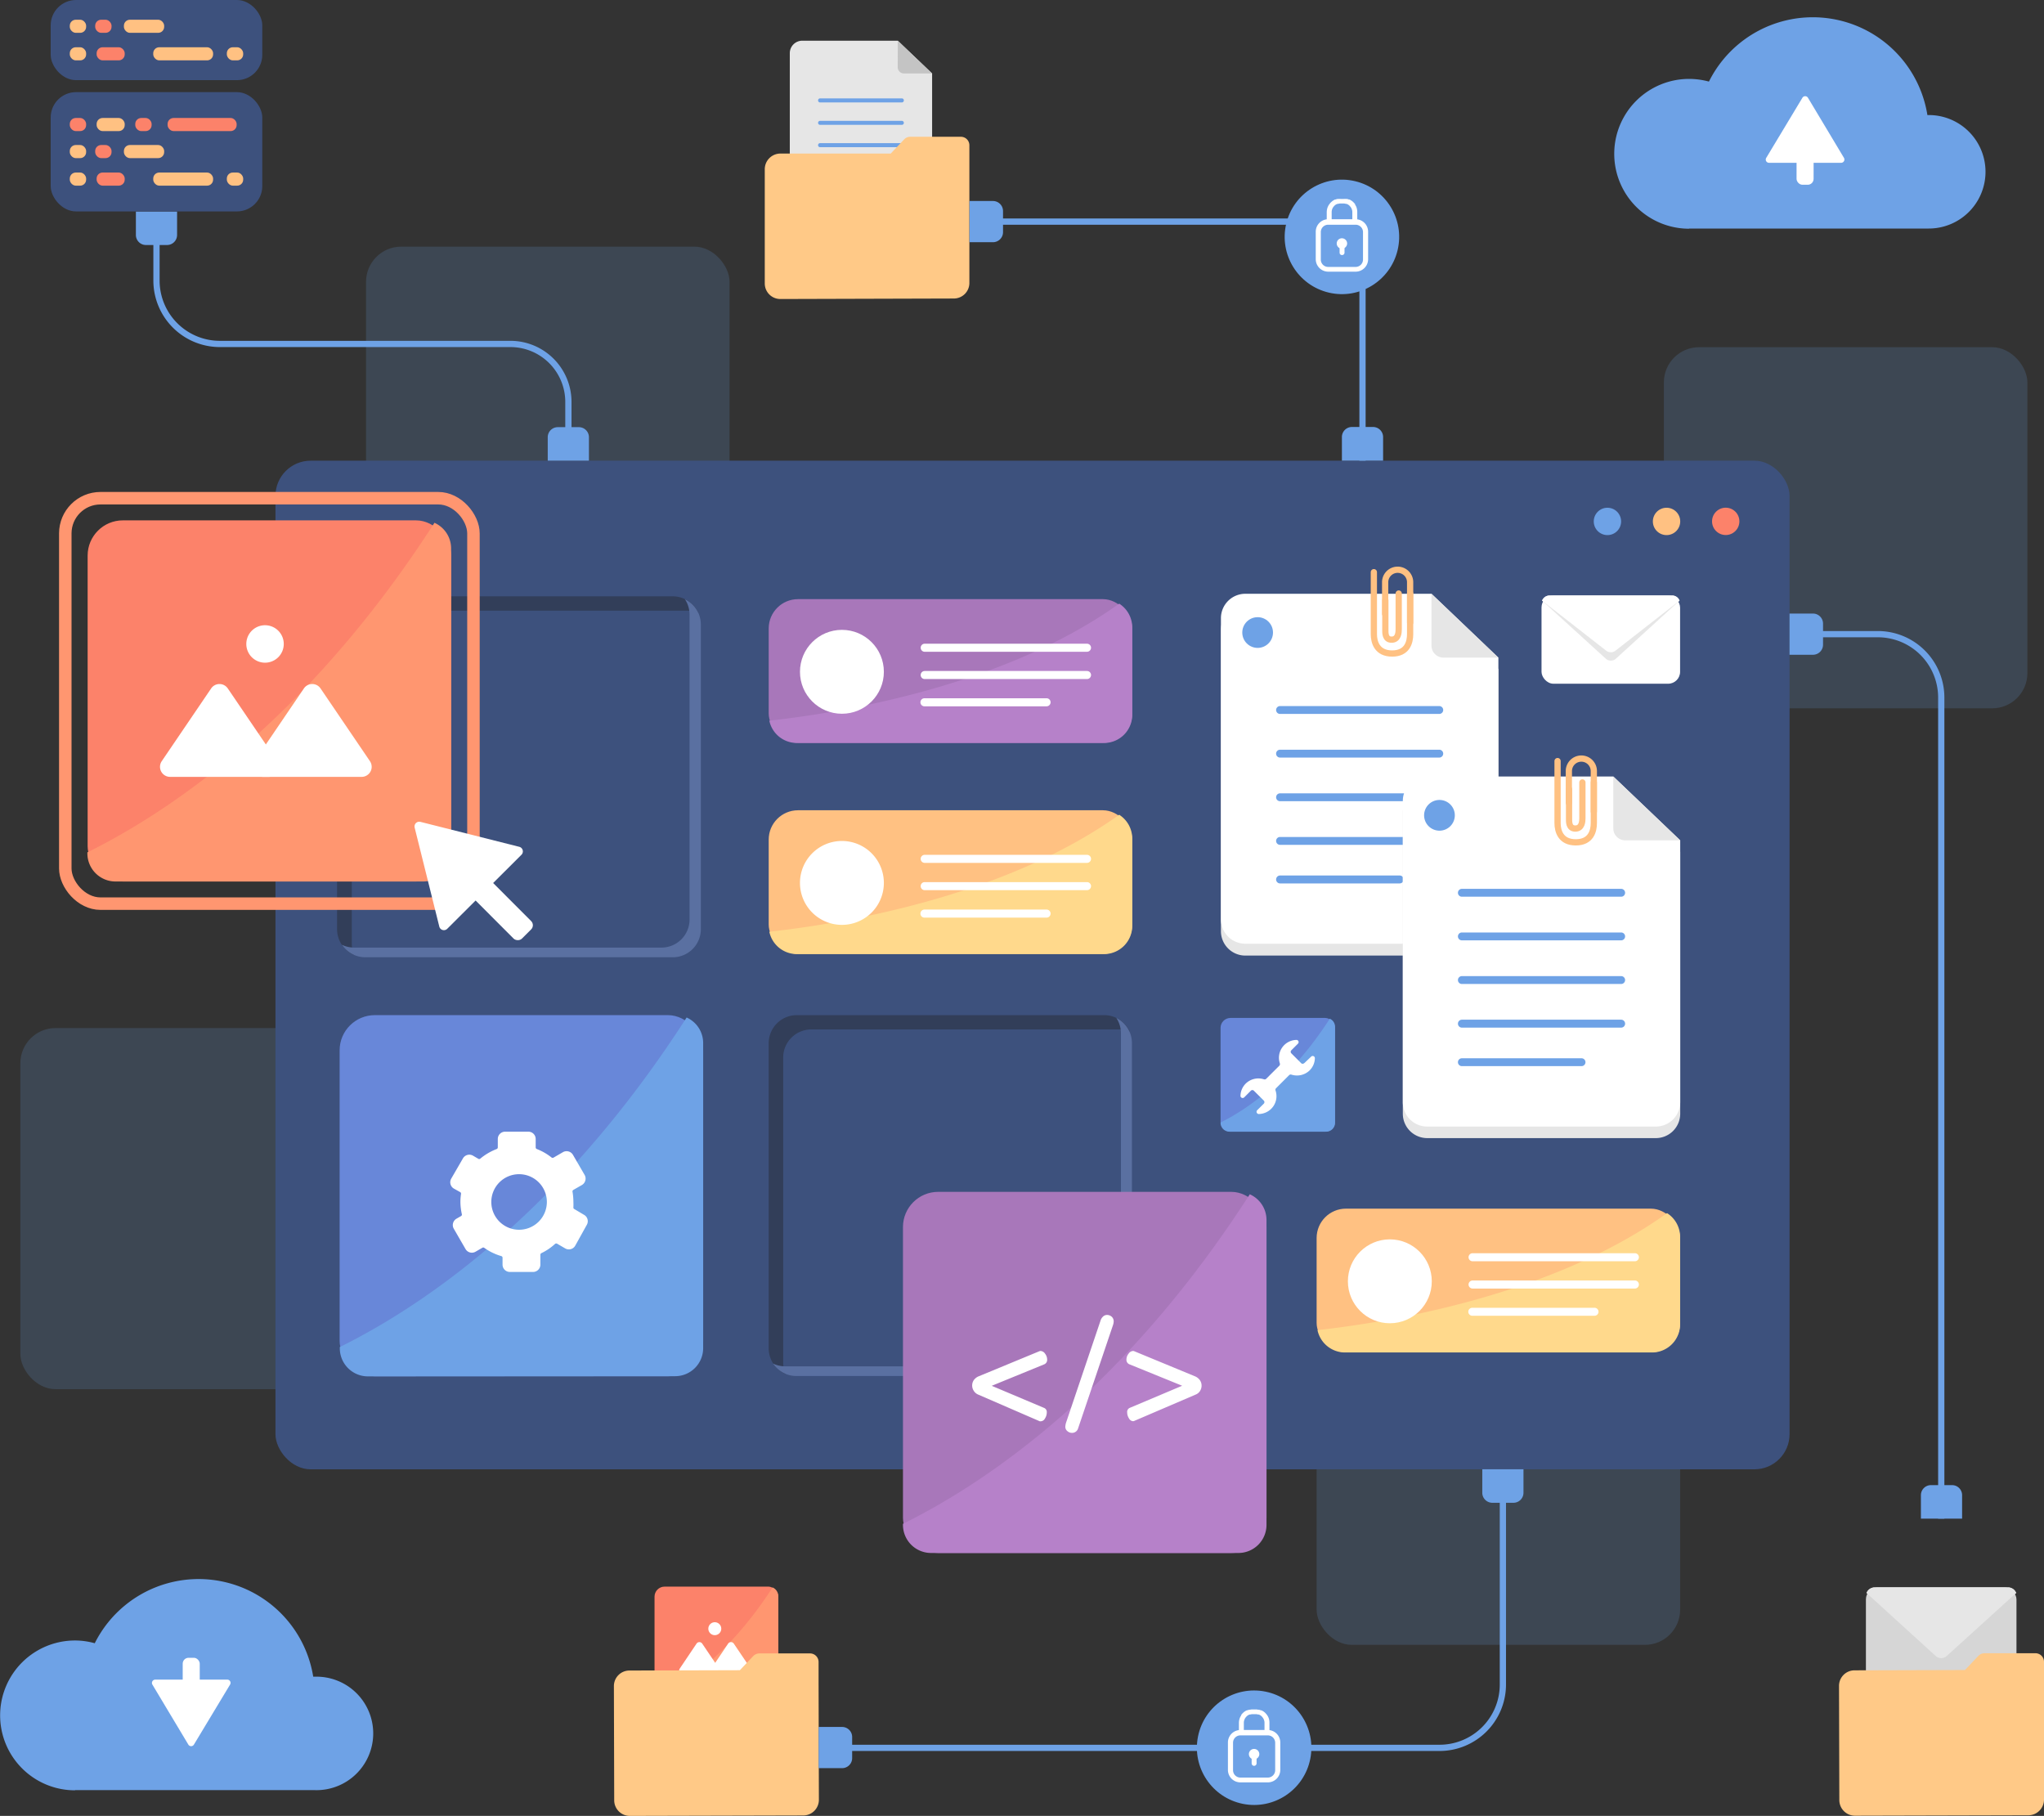 <svg xmlns="http://www.w3.org/2000/svg" viewBox="0 0 327.46 290.9"><rect x="0" y="0" width="327.46" height="290.9" fill="#333333" stroke="none"/><defs><style>.cls-1{isolation:isolate;}.cls-2,.cls-6{fill:#6ea2e6;}.cls-2{opacity:0.18;}.cls-3{fill:#3d517d;}.cls-4{fill:#fc826a;}.cls-5{fill:#ffc182;}.cls-7{fill:#323e59;}.cls-8{fill:#5a70a1;}.cls-9{fill:#6887d9;}.cls-10{fill:#fff;}.cls-11{fill:#a877ba;}.cls-12{fill:#b681c9;}.cls-13{fill:#ffd98c;}.cls-14,.cls-22{fill:#e6e6e6;}.cls-15{fill:#c4c4c4;}.cls-16{fill:#ffc987;}.cls-17,.cls-19,.cls-20{fill:none;stroke-miterlimit:10;}.cls-17{stroke:#6ea2e6;}.cls-18{fill:#ff9670;}.cls-19{stroke:#ffc182;stroke-linecap:round;}.cls-20{stroke:#ff9670;stroke-width:2px;}.cls-21{fill:#d6d6d6;}.cls-22{mix-blend-mode:multiply;}</style></defs><g class="cls-1"><g id="Слой_2" data-name="Слой 2"><g id="Режим_изоляции" data-name="Режим изоляции"><rect class="cls-2" x="3.26" y="164.69" width="58.24" height="57.85" rx="5.64"/><rect class="cls-2" x="266.56" y="55.62" width="58.24" height="57.85" rx="5.64"/><rect class="cls-2" x="210.93" y="205.65" width="58.24" height="57.85" rx="5.64"/><rect class="cls-2" x="58.64" y="39.51" width="58.24" height="57.85" rx="5.64"/><rect class="cls-3" x="44.13" y="73.8" width="242.57" height="161.58" rx="5.64"/><circle class="cls-4" cx="276.47" cy="83.52" r="2.19"/><path class="cls-5" d="M269.18,83.52A2.19,2.19,0,1,1,267,81.34,2.19,2.19,0,0,1,269.18,83.52Z"/><path class="cls-6" d="M259.71,83.52a2.19,2.19,0,1,1-2.19-2.18A2.19,2.19,0,0,1,259.71,83.52Z"/><rect class="cls-3" x="54.04" y="95.53" width="58.24" height="57.85" rx="5.64"/><path class="cls-7" d="M56.36,151.18V102.32a4.5,4.5,0,0,1,4.5-4.49H110.1a4.44,4.44,0,0,1,1.79.37,4.51,4.51,0,0,0-4.11-2.67H58.54A4.5,4.5,0,0,0,54,100v48.85A4.5,4.5,0,0,0,56.76,153,4.49,4.49,0,0,1,56.36,151.18Z"/><path class="cls-8" d="M109.73,96a4.46,4.46,0,0,1,.74,2.47V147.3a4.5,4.5,0,0,1-4.5,4.5H56.73a4.54,4.54,0,0,1-1.95-.45,4.51,4.51,0,0,0,3.76,2h49.24a4.5,4.5,0,0,0,4.5-4.5V100A4.49,4.49,0,0,0,109.73,96Z"/><rect class="cls-3" x="123.15" y="162.62" width="58.24" height="57.85" rx="5.64"/><path class="cls-7" d="M125.47,218.26V169.41a4.51,4.51,0,0,1,4.5-4.5h49.24a4.62,4.62,0,0,1,1.79.37,4.51,4.51,0,0,0-4.11-2.66H127.65a4.5,4.5,0,0,0-4.5,4.49V216a4.49,4.49,0,0,0,2.71,4.12A4.45,4.45,0,0,1,125.47,218.26Z"/><path class="cls-8" d="M178.84,163.07a4.44,4.44,0,0,1,.74,2.47v48.85a4.49,4.49,0,0,1-4.5,4.49H125.84a4.4,4.4,0,0,1-2-.45,4.49,4.49,0,0,0,3.76,2h49.24a4.5,4.5,0,0,0,4.5-4.49V167.11A4.47,4.47,0,0,0,178.84,163.07Z"/><rect class="cls-9" x="54.41" y="162.62" width="58.24" height="57.85" rx="5.64"/><path class="cls-6" d="M108.15,220.46a4.49,4.49,0,0,0,4.5-4.49V167.11A4.47,4.47,0,0,0,110,163c-20.27,31.51-42.4,46.28-55.56,52.79V216a4.5,4.5,0,0,0,4.5,4.49Z"/><path class="cls-10" d="M93.6,194.63,92,193.68a.27.27,0,0,1-.14-.27,8.44,8.44,0,0,0,0-.87,9.69,9.69,0,0,0-.14-1.63.28.28,0,0,1,.13-.29l1.38-.79a1.19,1.19,0,0,0,.43-1.61L91.79,185a1.18,1.18,0,0,0-1.6-.43l-1.5.87a.29.29,0,0,1-.31,0A9,9,0,0,0,86,184.07a.28.28,0,0,1-.18-.27v-1.34a1.17,1.17,0,0,0-1.17-1.17H80.92a1.17,1.17,0,0,0-1.17,1.17v1.34a.28.28,0,0,1-.18.27,9.32,9.32,0,0,0-2.64,1.55.27.27,0,0,1-.32,0l-.84-.49a1.18,1.18,0,0,0-1.6.43l-1.88,3.25a1.17,1.17,0,0,0,.43,1.6l1,.56a.28.28,0,0,1,.14.28,8.66,8.66,0,0,0-.1,1.25,9.24,9.24,0,0,0,.23,2,.27.27,0,0,1-.13.31l-.73.42a1.18,1.18,0,0,0-.43,1.61l1.88,3.25a1.17,1.17,0,0,0,1.6.43l1.09-.63a.27.27,0,0,1,.3,0,9,9,0,0,0,2.74,1.33.27.27,0,0,1,.2.27v1.1a1.17,1.17,0,0,0,1.18,1.17H85.4a1.17,1.17,0,0,0,1.17-1.17V201a.29.29,0,0,1,.16-.25,8.88,8.88,0,0,0,2.21-1.5.3.3,0,0,1,.34,0l1.27.74a1.17,1.17,0,0,0,1.6-.43L94,196.23A1.17,1.17,0,0,0,93.6,194.63ZM83.16,197a4.45,4.45,0,1,1,4.45-4.45A4.45,4.45,0,0,1,83.16,197Z"/><rect class="cls-11" x="123.15" y="95.98" width="58.24" height="23.02" rx="4.7"/><path class="cls-12" d="M181.39,114.5v-14a4.51,4.51,0,0,0-2.09-3.8c-18.6,13.32-44.87,17.51-56.05,18.75a4.49,4.49,0,0,0,4.4,3.57h49.24A4.5,4.5,0,0,0,181.39,114.5Z"/><circle class="cls-10" cx="134.88" cy="107.62" r="6.72"/><path class="cls-10" d="M174.14,104.41h-26a.64.64,0,0,1-.64-.64h0a.64.64,0,0,1,.64-.65h26a.65.65,0,0,1,.65.65h0A.65.65,0,0,1,174.14,104.41Z"/><path class="cls-10" d="M174.14,108.78h-26a.64.64,0,0,1-.64-.65h0a.64.64,0,0,1,.64-.64h26a.65.65,0,0,1,.65.64h0A.65.65,0,0,1,174.14,108.78Z"/><path class="cls-10" d="M167.67,113.15H148.1a.64.64,0,0,1-.64-.65h0a.64.64,0,0,1,.64-.64h19.57a.64.64,0,0,1,.64.64h0A.65.65,0,0,1,167.67,113.15Z"/><rect class="cls-5" x="123.15" y="129.8" width="58.24" height="23.02" rx="4.7"/><path class="cls-13" d="M181.39,148.32v-14a4.51,4.51,0,0,0-2.09-3.8c-18.6,13.31-44.87,17.51-56.05,18.74a4.5,4.5,0,0,0,4.4,3.58h49.24A4.51,4.51,0,0,0,181.39,148.32Z"/><path class="cls-10" d="M141.6,141.44a6.72,6.72,0,1,1-6.72-6.72A6.72,6.72,0,0,1,141.6,141.44Z"/><path class="cls-10" d="M174.14,138.23h-26a.64.64,0,0,1-.64-.65h0a.64.64,0,0,1,.64-.64h26a.65.65,0,0,1,.65.64h0A.65.65,0,0,1,174.14,138.23Z"/><path class="cls-10" d="M174.14,142.6h-26a.64.64,0,0,1-.64-.65h0a.64.64,0,0,1,.64-.64h26a.65.65,0,0,1,.65.64h0A.65.65,0,0,1,174.14,142.6Z"/><path class="cls-10" d="M167.67,147H148.1a.64.64,0,0,1-.64-.65h0a.64.64,0,0,1,.64-.64h19.57a.64.64,0,0,1,.64.64h0A.65.65,0,0,1,167.67,147Z"/><rect class="cls-5" x="210.93" y="193.62" width="58.24" height="23.02" rx="4.7"/><path class="cls-13" d="M269.16,212.14v-14a4.49,4.49,0,0,0-2.09-3.8c-18.59,13.31-44.86,17.51-56,18.74a4.51,4.51,0,0,0,4.41,3.58h49.24A4.5,4.5,0,0,0,269.16,212.14Z"/><circle class="cls-10" cx="222.66" cy="205.26" r="6.72"/><path class="cls-10" d="M261.92,202.05h-26a.65.65,0,0,1-.65-.65h0a.65.65,0,0,1,.65-.64h26a.64.64,0,0,1,.64.64h0A.65.65,0,0,1,261.92,202.05Z"/><path class="cls-10" d="M261.92,206.42h-26a.65.65,0,0,1-.65-.65h0a.65.65,0,0,1,.65-.64h26a.64.64,0,0,1,.64.64h0A.65.65,0,0,1,261.92,206.42Z"/><path class="cls-10" d="M255.44,210.78H235.88a.64.64,0,0,1-.65-.64h0a.64.64,0,0,1,.65-.64h19.56a.64.64,0,0,1,.65.64h0A.64.64,0,0,1,255.44,210.78Z"/><rect class="cls-11" x="144.66" y="190.93" width="58.24" height="57.85" rx="5.64"/><path class="cls-12" d="M198.4,248.78a4.5,4.5,0,0,0,4.5-4.5V195.43a4.5,4.5,0,0,0-2.68-4.11c-20.27,31.51-42.4,46.28-55.56,52.79v.17a4.5,4.5,0,0,0,4.5,4.5Z"/><path class="cls-10" d="M156.65,223.38a1.52,1.52,0,0,1-.65-.58,1.55,1.55,0,0,1,0-1.7,1.81,1.81,0,0,1,.81-.63l9.68-4a.55.55,0,0,1,.21-.05.93.93,0,0,1,.73.44,1.55,1.55,0,0,1,.33.93.77.77,0,0,1-.52.79L158.88,222l8.41,3.55a.71.71,0,0,1,.41.74,1.75,1.75,0,0,1-.29.94.79.79,0,0,1-.64.45.51.51,0,0,1-.2,0Z"/><path class="cls-10" d="M171,229.26a.88.88,0,0,1-.33-.72,2.55,2.55,0,0,1,.11-.61l5.52-16.34a1.5,1.5,0,0,1,.42-.69.92.92,0,0,1,.63-.25,1.11,1.11,0,0,1,.75.28,1,1,0,0,1,.32.74,2.13,2.13,0,0,1-.11.6l-5.59,16.54a1,1,0,0,1-1,.73A1.1,1.1,0,0,1,171,229.26Z"/><path class="cls-10" d="M181.52,227.67a.8.8,0,0,1-.65-.45,1.75,1.75,0,0,1-.29-.94.71.71,0,0,1,.4-.74l8.41-3.55L181,218.58a.78.78,0,0,1-.54-.79,1.51,1.51,0,0,1,.34-.93.93.93,0,0,1,.72-.44.59.59,0,0,1,.22.05l9.68,4a1.81,1.81,0,0,1,.81.63,1.54,1.54,0,0,1,.27.87,1.6,1.6,0,0,1-.24.84,1.43,1.43,0,0,1-.65.57l-9.91,4.25A.51.51,0,0,1,181.52,227.67Z"/><path class="cls-14" d="M143.83,6.52h-15.3a2,2,0,0,0-2,2V33.3a2,2,0,0,0,2,2h18.8a2,2,0,0,0,2-2V11.77Z"/><path class="cls-15" d="M143.83,6.52l5.51,5.25h-4.52a1,1,0,0,1-1-1Z"/><path class="cls-6" d="M144.48,27.17h-13.1a.32.32,0,0,1-.32-.33h0a.32.32,0,0,1,.32-.32h13.1a.32.32,0,0,1,.32.32h0A.32.32,0,0,1,144.48,27.17Z"/><path class="cls-6" d="M144.48,23.58h-13.1a.32.32,0,0,1-.32-.32h0a.32.32,0,0,1,.32-.33h13.1a.32.32,0,0,1,.32.33h0A.32.32,0,0,1,144.48,23.58Z"/><path class="cls-6" d="M144.48,20h-13.1a.32.32,0,0,1-.32-.32h0a.32.32,0,0,1,.32-.32h13.1a.32.32,0,0,1,.32.32h0A.32.32,0,0,1,144.48,20Z"/><path class="cls-6" d="M144.48,16.41h-13.1a.32.32,0,0,1-.32-.33h0a.32.32,0,0,1,.32-.32h13.1a.32.32,0,0,1,.32.32h0A.32.32,0,0,1,144.48,16.41Z"/><path class="cls-6" d="M141.22,30.34h-9.84a.32.32,0,0,1-.32-.33h0a.32.32,0,0,1,.32-.32h9.84a.32.32,0,0,1,.33.32h0A.33.33,0,0,1,141.22,30.34Z"/><path class="cls-16" d="M144.82,22.36,142.7,24.6l-17.69,0a2.51,2.51,0,0,0-2.49,2.5l0,18.31a2.49,2.49,0,0,0,2.5,2.49l27.79-.08a2.49,2.49,0,0,0,2.49-2.5l0-18.71V23.27a1.36,1.36,0,0,0-1.37-1.36l-8.11,0A1.35,1.35,0,0,0,144.82,22.36Z"/><path class="cls-6" d="M155.32,32.2h3.76a1.61,1.61,0,0,1,1.61,1.61v3.38a1.61,1.61,0,0,1-1.61,1.61h-3.76a0,0,0,0,1,0,0V32.2A0,0,0,0,1,155.32,32.2Z"/><path class="cls-6" d="M215.6,67.81h3.76A1.61,1.61,0,0,1,221,69.42V72.8a1.61,1.61,0,0,1-1.61,1.61H215.6a0,0,0,0,1,0,0v-6.6A0,0,0,0,1,215.6,67.81Z" transform="translate(147.17 289.4) rotate(-90)"/><path class="cls-17" d="M158,35.5h50.13a10.14,10.14,0,0,1,10.15,10.15V73.8"/><path class="cls-6" d="M286.69,98.29h3.76a1.61,1.61,0,0,1,1.61,1.61v3.38a1.61,1.61,0,0,1-1.61,1.61h-3.76a0,0,0,0,1,0,0v-6.6A0,0,0,0,1,286.69,98.29Z"/><path class="cls-6" d="M308.36,237.3h3.76a1.61,1.61,0,0,1,1.61,1.61v3.38a1.61,1.61,0,0,1-1.61,1.61h-3.76a0,0,0,0,1,0,0v-6.6A0,0,0,0,1,308.36,237.3Z" transform="translate(70.44 551.64) rotate(-90)"/><path class="cls-17" d="M289.38,101.59h11.51A10.16,10.16,0,0,1,311,111.75V243.28"/><rect class="cls-4" x="104.86" y="254.17" width="19.83" height="19.7" rx="1.61"/><path class="cls-18" d="M123.15,273.86a1.52,1.52,0,0,0,1.53-1.53V255.7a1.52,1.52,0,0,0-.91-1.4c-6.9,10.73-14.43,15.76-18.91,18v.06a1.52,1.52,0,0,0,1.53,1.53Z"/><path class="cls-10" d="M109.35,268.16h5.39a.55.55,0,0,0,.46-.86l-2.7-4a.55.55,0,0,0-.91,0l-2.69,4A.55.55,0,0,0,109.35,268.16Z"/><path class="cls-10" d="M114.41,268.16h5.39a.55.55,0,0,0,.46-.86l-2.7-4a.55.55,0,0,0-.91,0l-2.69,4A.55.55,0,0,0,114.41,268.16Z"/><path class="cls-10" d="M115.55,260.91a1,1,0,0,1-2.07,0,1,1,0,1,1,2.07,0Z"/><path class="cls-16" d="M120.65,265.32l-2.12,2.24-17.69.05a2.49,2.49,0,0,0-2.49,2.49l.05,18.31a2.5,2.5,0,0,0,2.5,2.49l27.8-.07a2.51,2.51,0,0,0,2.49-2.5l-.05-18.72v-3.37a1.37,1.37,0,0,0-1.38-1.37l-8.1,0A1.39,1.39,0,0,0,120.65,265.32Z"/><path class="cls-6" d="M131.15,276.65h3.76a1.61,1.61,0,0,1,1.61,1.61v3.38a1.61,1.61,0,0,1-1.61,1.61h-3.76a0,0,0,0,1,0,0v-6.6A0,0,0,0,1,131.15,276.65Z"/><path class="cls-6" d="M238.08,234.76h3.76a1.61,1.61,0,0,1,1.61,1.61v3.38a1.61,1.61,0,0,1-1.61,1.61h-3.76a0,0,0,0,1,0,0v-6.6A0,0,0,0,1,238.08,234.76Z" transform="translate(478.83 -2.71) rotate(90)"/><path class="cls-17" d="M133.83,280h96.79a10.15,10.15,0,0,0,10.15-10.15V235.38"/><path class="cls-6" d="M22.39,33.26h3.76a1.61,1.61,0,0,1,1.61,1.61v3.38a1.61,1.61,0,0,1-1.61,1.61H22.39a0,0,0,0,1,0,0v-6.6A0,0,0,0,1,22.39,33.26Z" transform="translate(61.63 11.49) rotate(90)"/><path class="cls-6" d="M88.37,67.81h3.76a1.61,1.61,0,0,1,1.61,1.61V72.8a1.61,1.61,0,0,1-1.61,1.61H88.37a0,0,0,0,1,0,0v-6.6A0,0,0,0,1,88.37,67.81Z" transform="translate(19.94 162.17) rotate(-90)"/><path class="cls-17" d="M25.07,36.56V45A10.16,10.16,0,0,0,35.22,55.1H81.76a9.29,9.29,0,0,1,9.3,9.29V71.7"/><path class="cls-14" d="M229.33,97H199.51a3.91,3.91,0,0,0-3.91,3.91v48.27a3.91,3.91,0,0,0,3.91,3.9h36.63a3.91,3.91,0,0,0,3.91-3.9V107.19Z"/><path class="cls-10" d="M229.33,95.12H199.51A3.91,3.91,0,0,0,195.6,99v48.27a3.91,3.91,0,0,0,3.91,3.91h36.63a3.91,3.91,0,0,0,3.91-3.91V105.35Z"/><path class="cls-14" d="M229.33,95.12l10.72,10.23h-8.8a1.93,1.93,0,0,1-1.92-1.93Z"/><path class="cls-6" d="M230.58,135.34H205.07a.63.63,0,0,1-.63-.63h0a.63.63,0,0,1,.63-.63h25.51a.63.63,0,0,1,.63.63h0A.63.63,0,0,1,230.58,135.34Z"/><path class="cls-6" d="M230.58,128.35H205.07a.63.63,0,0,1-.63-.63h0a.63.63,0,0,1,.63-.63h25.51a.63.63,0,0,1,.63.63h0A.63.63,0,0,1,230.58,128.35Z"/><path class="cls-6" d="M230.58,121.36H205.07a.63.63,0,0,1-.63-.63h0a.63.63,0,0,1,.63-.63h25.51a.63.63,0,0,1,.63.63h0A.63.63,0,0,1,230.58,121.36Z"/><path class="cls-6" d="M230.58,114.37H205.07a.63.63,0,0,1-.63-.63h0a.63.63,0,0,1,.63-.63h25.51a.63.63,0,0,1,.63.63h0A.63.63,0,0,1,230.58,114.37Z"/><path class="cls-6" d="M224.24,141.52H205.07a.63.63,0,0,1-.63-.63h0a.64.64,0,0,1,.63-.64h19.17a.64.64,0,0,1,.63.64h0A.63.63,0,0,1,224.24,141.52Z"/><circle class="cls-6" cx="201.48" cy="101.33" r="2.46"/><path class="cls-14" d="M258.46,126.24H228.64a3.91,3.91,0,0,0-3.9,3.91v48.26a3.91,3.91,0,0,0,3.9,3.91h36.63a3.91,3.91,0,0,0,3.91-3.91V136.47Z"/><path class="cls-10" d="M258.46,124.39H228.64a3.91,3.91,0,0,0-3.9,3.91v48.27a3.91,3.91,0,0,0,3.9,3.9h36.63a3.91,3.91,0,0,0,3.91-3.9V134.62Z"/><path class="cls-14" d="M258.46,124.39l10.72,10.23h-8.79a1.92,1.92,0,0,1-1.93-1.92Z"/><path class="cls-6" d="M259.72,164.62H234.2a.63.63,0,0,1-.63-.63h0a.64.64,0,0,1,.63-.64h25.52a.64.64,0,0,1,.63.64h0A.63.63,0,0,1,259.72,164.62Z"/><path class="cls-6" d="M259.72,157.63H234.2a.63.63,0,0,1-.63-.63h0a.63.63,0,0,1,.63-.63h25.52a.63.63,0,0,1,.63.63h0A.63.63,0,0,1,259.72,157.63Z"/><path class="cls-6" d="M259.72,150.64H234.2a.63.63,0,0,1-.63-.63h0a.63.63,0,0,1,.63-.63h25.52a.63.63,0,0,1,.63.63h0A.63.63,0,0,1,259.72,150.64Z"/><path class="cls-6" d="M259.72,143.65H234.2a.63.63,0,0,1-.63-.63h0a.63.63,0,0,1,.63-.63h25.52a.63.63,0,0,1,.63.63h0A.63.63,0,0,1,259.72,143.65Z"/><path class="cls-6" d="M253.37,170.79H234.2a.63.63,0,0,1-.63-.63h0a.63.63,0,0,1,.63-.63h19.17a.63.63,0,0,1,.63.63h0A.63.63,0,0,1,253.37,170.79Z"/><path class="cls-6" d="M233.07,130.6a2.46,2.46,0,1,1-2.45-2.45A2.46,2.46,0,0,1,233.07,130.6Z"/><rect class="cls-9" x="195.54" y="163.07" width="18.34" height="18.22" rx="1.59"/><path class="cls-6" d="M212.47,181.29a1.42,1.42,0,0,0,1.41-1.42V164.48a1.41,1.41,0,0,0-.84-1.29c-6.38,9.92-13.35,14.57-17.5,16.63v.05a1.43,1.43,0,0,0,1.42,1.42Z"/><path class="cls-10" d="M204.43,174.33l2.1-2.1a.35.35,0,0,1,.36-.08,2.92,2.92,0,0,0,2.87-.63,2.84,2.84,0,0,0,.89-2,.35.35,0,0,0-.59-.26l-1,.95c-.24.25-.46.25-.6.11l-1.58-1.58a.34.34,0,0,1,0-.49l1.06-1.06a.35.35,0,0,0-.26-.6,2.86,2.86,0,0,0-2.64,3.76.38.38,0,0,1-.08.37l-2.11,2.1a.34.34,0,0,1-.36.08,2.9,2.9,0,0,0-2.86.63,2.86,2.86,0,0,0-.9,2,.35.35,0,0,0,.6.26l1.06-1.06a.34.34,0,0,1,.49,0l1.59,1.58a.36.36,0,0,1,0,.49l-1.07,1.06a.36.36,0,0,0,.26.6,2.9,2.9,0,0,0,2-.84,2.85,2.85,0,0,0,.69-2.92A.34.34,0,0,1,204.43,174.33Z"/><path class="cls-19" d="M255.34,125.34v6.51c0,1.29-.47,3.09-2.89,3.09s-2.92-1.8-2.92-3.09v-9.93"/><path class="cls-19" d="M255.34,130v-6.48a2,2,0,0,0-2-2,2,2,0,0,0-2,2v5.08"/><path class="cls-19" d="M251.37,126.42v4.66c0,.49-.08,1.65,1,1.65s1.14-1.16,1.14-1.65v-5.74"/><path class="cls-19" d="M225.91,95.08v6.51c0,1.29-.46,3.1-2.88,3.1s-2.93-1.81-2.93-3.1V91.66"/><path class="cls-19" d="M225.91,99.75V93.27a2,2,0,1,0-4,0v5.08"/><path class="cls-19" d="M221.94,96.16v4.66c0,.49-.08,1.65,1,1.65s1.14-1.16,1.14-1.65V95.08"/><path class="cls-6" d="M270.54,36.61H309a9.09,9.09,0,1,0,0-18.18h-.22a18.59,18.59,0,0,0-35-5.36,12.25,12.25,0,0,0-3.17-.43,12,12,0,0,0,0,24Z"/><path class="cls-10" d="M295,26.08H283.41a.52.52,0,0,1-.45-.79l5.79-9.62a.52.52,0,0,1,.9,0l5.77,9.63A.53.53,0,0,1,295,26.08Z"/><rect class="cls-10" x="287.82" y="19.68" width="2.73" height="9.9" rx="0.94" transform="translate(578.35 49.53) rotate(-179.95)"/><path class="cls-6" d="M12,286.77H50.4a9.09,9.09,0,1,0,0-18.17h-.22a18.6,18.6,0,0,0-35-5.36,11.71,11.71,0,0,0-3.16-.44,12,12,0,1,0,0,24Z"/><path class="cls-10" d="M24.85,269.07l11.56,0a.52.52,0,0,1,.45.79l-5.79,9.61a.52.52,0,0,1-.9,0l-5.77-9.63A.53.53,0,0,1,24.85,269.07Z"/><rect class="cls-10" x="29.27" y="265.57" width="2.73" height="9.9" rx="0.94"/><rect class="cls-4" x="14.04" y="83.36" width="58.24" height="57.85" rx="5.64"/><path class="cls-18" d="M67.78,141.21a4.5,4.5,0,0,0,4.49-4.5V87.86a4.49,4.49,0,0,0-2.67-4.11C49.33,115.26,27.2,130,14,136.54v.17a4.5,4.5,0,0,0,4.5,4.5Z"/><rect class="cls-20" x="10.46" y="79.81" width="65.39" height="64.95" rx="5.64"/><path class="cls-10" d="M27.24,124.45H43.08a1.61,1.61,0,0,0,1.33-2.51l-7.92-11.66a1.61,1.61,0,0,0-2.66,0l-7.92,11.66A1.61,1.61,0,0,0,27.24,124.45Z"/><path class="cls-10" d="M42.1,124.45H57.94a1.61,1.61,0,0,0,1.33-2.51l-7.92-11.66a1.61,1.61,0,0,0-2.66,0l-7.92,11.66A1.61,1.61,0,0,0,42.1,124.45Z"/><path class="cls-10" d="M45.46,103.16a3,3,0,1,1-3-3A3,3,0,0,1,45.46,103.16Z"/><path class="cls-10" d="M83.56,136.91,71.65,148.79a.76.76,0,0,1-1.27-.35l-3.95-15.86a.76.76,0,0,1,.93-.92l15.85,4A.76.76,0,0,1,83.56,136.91Z"/><rect class="cls-10" x="77.28" y="137.31" width="3.97" height="14.42" rx="0.94" transform="translate(237.46 190.8) rotate(135.05)"/><circle class="cls-6" cx="200.91" cy="279.95" r="9.17" transform="translate(-113.17 421.7) rotate(-78.62)"/><path class="cls-10" d="M203.22,275.15h0a2,2,0,0,0-.19-.35l-.05-.07a1.27,1.27,0,0,0-.21-.25l-.05-.06a2,2,0,0,0-.66-.44l-.09,0a1.4,1.4,0,0,0-.29-.09l-.11,0a1.83,1.83,0,0,0-.4-.05h-.51a1.75,1.75,0,0,0-.4.05l-.11,0a1.71,1.71,0,0,0-.3.09.2.2,0,0,0-.08,0,2,2,0,0,0-.66.44l-.06.06a1.69,1.69,0,0,0-.2.25.18.18,0,0,0,0,.07,2,2,0,0,0-.2.35h0a2.29,2.29,0,0,0-.17.87v1.35a.39.39,0,0,0,.39.39.4.4,0,0,0,.4-.39V276a1.32,1.32,0,0,1,.12-.57,1.05,1.05,0,0,1,.18-.31l.07-.08a1.22,1.22,0,0,1,.27-.24l0,0a1.11,1.11,0,0,1,.29-.14l.1,0a1.51,1.51,0,0,1,.37-.06h.51a1.59,1.59,0,0,1,.37.06l.09,0a1,1,0,0,1,.3.14l0,0a1.22,1.22,0,0,1,.27.24l.06.08a1.08,1.08,0,0,1,.19.31,1.32,1.32,0,0,1,.12.57v1.35a.4.4,0,0,0,.79,0V276A2.12,2.12,0,0,0,203.22,275.15Z"/><path class="cls-10" d="M200.91,282.88a.4.4,0,0,1-.39-.4v-1.39a.4.4,0,0,1,.79,0v1.39A.4.4,0,0,1,200.91,282.88Z"/><path class="cls-10" d="M203.11,285.53h-4.39a2,2,0,0,1-2-2v-4.39a2,2,0,0,1,2-2h4.39a2,2,0,0,1,2,2v4.39A2,2,0,0,1,203.11,285.53ZM198.72,278a1.18,1.18,0,0,0-1.18,1.19v4.39a1.18,1.18,0,0,0,1.18,1.18h4.39a1.18,1.18,0,0,0,1.18-1.18v-4.39a1.18,1.18,0,0,0-1.18-1.19Z"/><path class="cls-10" d="M201.75,281a.85.85,0,0,1-.84.84.84.84,0,0,1-.83-.84.83.83,0,0,1,.83-.83A.84.84,0,0,1,201.75,281Z"/><circle class="cls-6" cx="214.98" cy="37.94" r="9.17" transform="translate(128.85 238.54) rotate(-76.77)"/><path class="cls-10" d="M217.29,33.14h0a2,2,0,0,0-.19-.35l0-.07a1.27,1.27,0,0,0-.21-.25l-.05-.06a2.27,2.27,0,0,0-.66-.45l-.09,0a1.4,1.4,0,0,0-.29-.09l-.11,0a2.71,2.71,0,0,0-.41,0h-.5a2.58,2.58,0,0,0-.4,0l-.11,0a1.49,1.49,0,0,0-.3.09l-.09,0a2.23,2.23,0,0,0-.65.45l-.06.05a2.56,2.56,0,0,0-.2.26l-.06.07a2.89,2.89,0,0,0-.19.35h0a2.29,2.29,0,0,0-.17.87v1.35a.39.39,0,0,0,.39.39.4.4,0,0,0,.4-.39V34a1.48,1.48,0,0,1,.11-.57,1.35,1.35,0,0,1,.19-.31l.07-.09a1.86,1.86,0,0,1,.26-.23l0,0a1.35,1.35,0,0,1,.3-.14l.1,0a1.15,1.15,0,0,1,.37-.06h.5a1.21,1.21,0,0,1,.38.06l.09,0a1,1,0,0,1,.3.14l0,0a1.43,1.43,0,0,1,.26.23l.07.09a1.08,1.08,0,0,1,.19.31,1.32,1.32,0,0,1,.12.57v1.35a.39.39,0,0,0,.39.39.4.4,0,0,0,.4-.39V34A2.29,2.29,0,0,0,217.29,33.14Z"/><path class="cls-10" d="M215,40.86a.38.38,0,0,1-.39-.39V39.08a.39.39,0,0,1,.39-.39.4.4,0,0,1,.4.39v1.39A.39.39,0,0,1,215,40.86Z"/><path class="cls-10" d="M217.18,43.52h-4.39a2,2,0,0,1-2-2v-4.4a2,2,0,0,1,2-2h4.39a2,2,0,0,1,2,2v4.4A2,2,0,0,1,217.18,43.52ZM212.79,36a1.18,1.18,0,0,0-1.19,1.18v4.4a1.18,1.18,0,0,0,1.19,1.18h4.39a1.18,1.18,0,0,0,1.18-1.18v-4.4A1.18,1.18,0,0,0,217.18,36Z"/><path class="cls-10" d="M215.82,39a.85.85,0,0,1-.84.84.84.84,0,0,1-.83-.84.83.83,0,0,1,.83-.83A.84.84,0,0,1,215.82,39Z"/><rect class="cls-21" x="298.93" y="254.3" width="24.12" height="15.35" rx="1.91"/><path class="cls-22" d="M321.66,254.3H300.33a1.4,1.4,0,0,0-1.3.89l11.13,10.14a1.32,1.32,0,0,0,1.66,0L323,255.19A1.38,1.38,0,0,0,321.66,254.3Z"/><path class="cls-14" d="M321.66,254.3H300.33a1.4,1.4,0,0,0-1.3.89l11.13,8.67a1.32,1.32,0,0,0,1.66,0L323,255.19A1.38,1.38,0,0,0,321.66,254.3Z"/><rect class="cls-10" x="246.96" y="95.4" width="22.2" height="14.13" rx="1.91"/><path class="cls-22" d="M267.88,95.4H248.25a1.29,1.29,0,0,0-1.2.82l10.25,9.34a1.22,1.22,0,0,0,1.53,0l10.24-9.34A1.26,1.26,0,0,0,267.88,95.4Z"/><path class="cls-10" d="M267.88,95.4H248.25a1.29,1.29,0,0,0-1.2.82l10.25,8a1.22,1.22,0,0,0,1.53,0l10.24-8A1.26,1.26,0,0,0,267.88,95.4Z"/><path class="cls-16" d="M316.92,265.29l-2.12,2.24-17.69.05a2.49,2.49,0,0,0-2.49,2.5l.05,18.3a2.51,2.51,0,0,0,2.5,2.49l27.8-.07a2.51,2.51,0,0,0,2.49-2.5l0-18.72v-3.37a1.37,1.37,0,0,0-1.38-1.37l-8.1,0A1.39,1.39,0,0,0,316.92,265.29Z"/><rect class="cls-3" x="8.12" y="14.76" width="33.9" height="19.11" rx="4.06"/><rect class="cls-4" x="11.18" y="18.9" width="2.62" height="2.1" rx="0.96"/><rect class="cls-4" x="21.67" y="18.9" width="2.62" height="2.1" rx="0.96"/><rect class="cls-5" x="15.48" y="18.9" width="4.5" height="2.1" rx="0.96"/><rect class="cls-4" x="26.85" y="18.9" width="11.06" height="2.1" rx="0.96"/><rect class="cls-5" x="11.18" y="27.64" width="2.62" height="2.1" rx="0.96"/><rect class="cls-5" x="36.34" y="27.64" width="2.62" height="2.1" rx="0.96"/><rect class="cls-4" x="15.48" y="27.64" width="4.5" height="2.1" rx="0.96"/><rect class="cls-5" x="24.55" y="27.64" width="9.59" height="2.1" rx="0.96"/><rect class="cls-5" x="11.18" y="23.23" width="2.62" height="2.1" rx="0.96"/><rect class="cls-4" x="15.25" y="23.23" width="2.62" height="2.1" rx="0.96"/><rect class="cls-5" x="19.85" y="23.23" width="6.45" height="2.1" rx="0.96"/><rect class="cls-3" x="8.12" width="33.9" height="12.84" rx="4.06"/><rect class="cls-5" x="11.18" y="7.57" width="2.62" height="2.1" rx="0.96"/><rect class="cls-5" x="36.34" y="7.57" width="2.62" height="2.1" rx="0.96"/><rect class="cls-4" x="15.48" y="7.57" width="4.5" height="2.1" rx="0.96"/><rect class="cls-5" x="24.55" y="7.57" width="9.59" height="2.1" rx="0.96"/><rect class="cls-5" x="11.18" y="3.16" width="2.62" height="2.1" rx="0.96"/><rect class="cls-4" x="15.25" y="3.16" width="2.62" height="2.1" rx="0.96"/><rect class="cls-5" x="19.85" y="3.16" width="6.45" height="2.1" rx="0.96"/></g></g></g></svg>